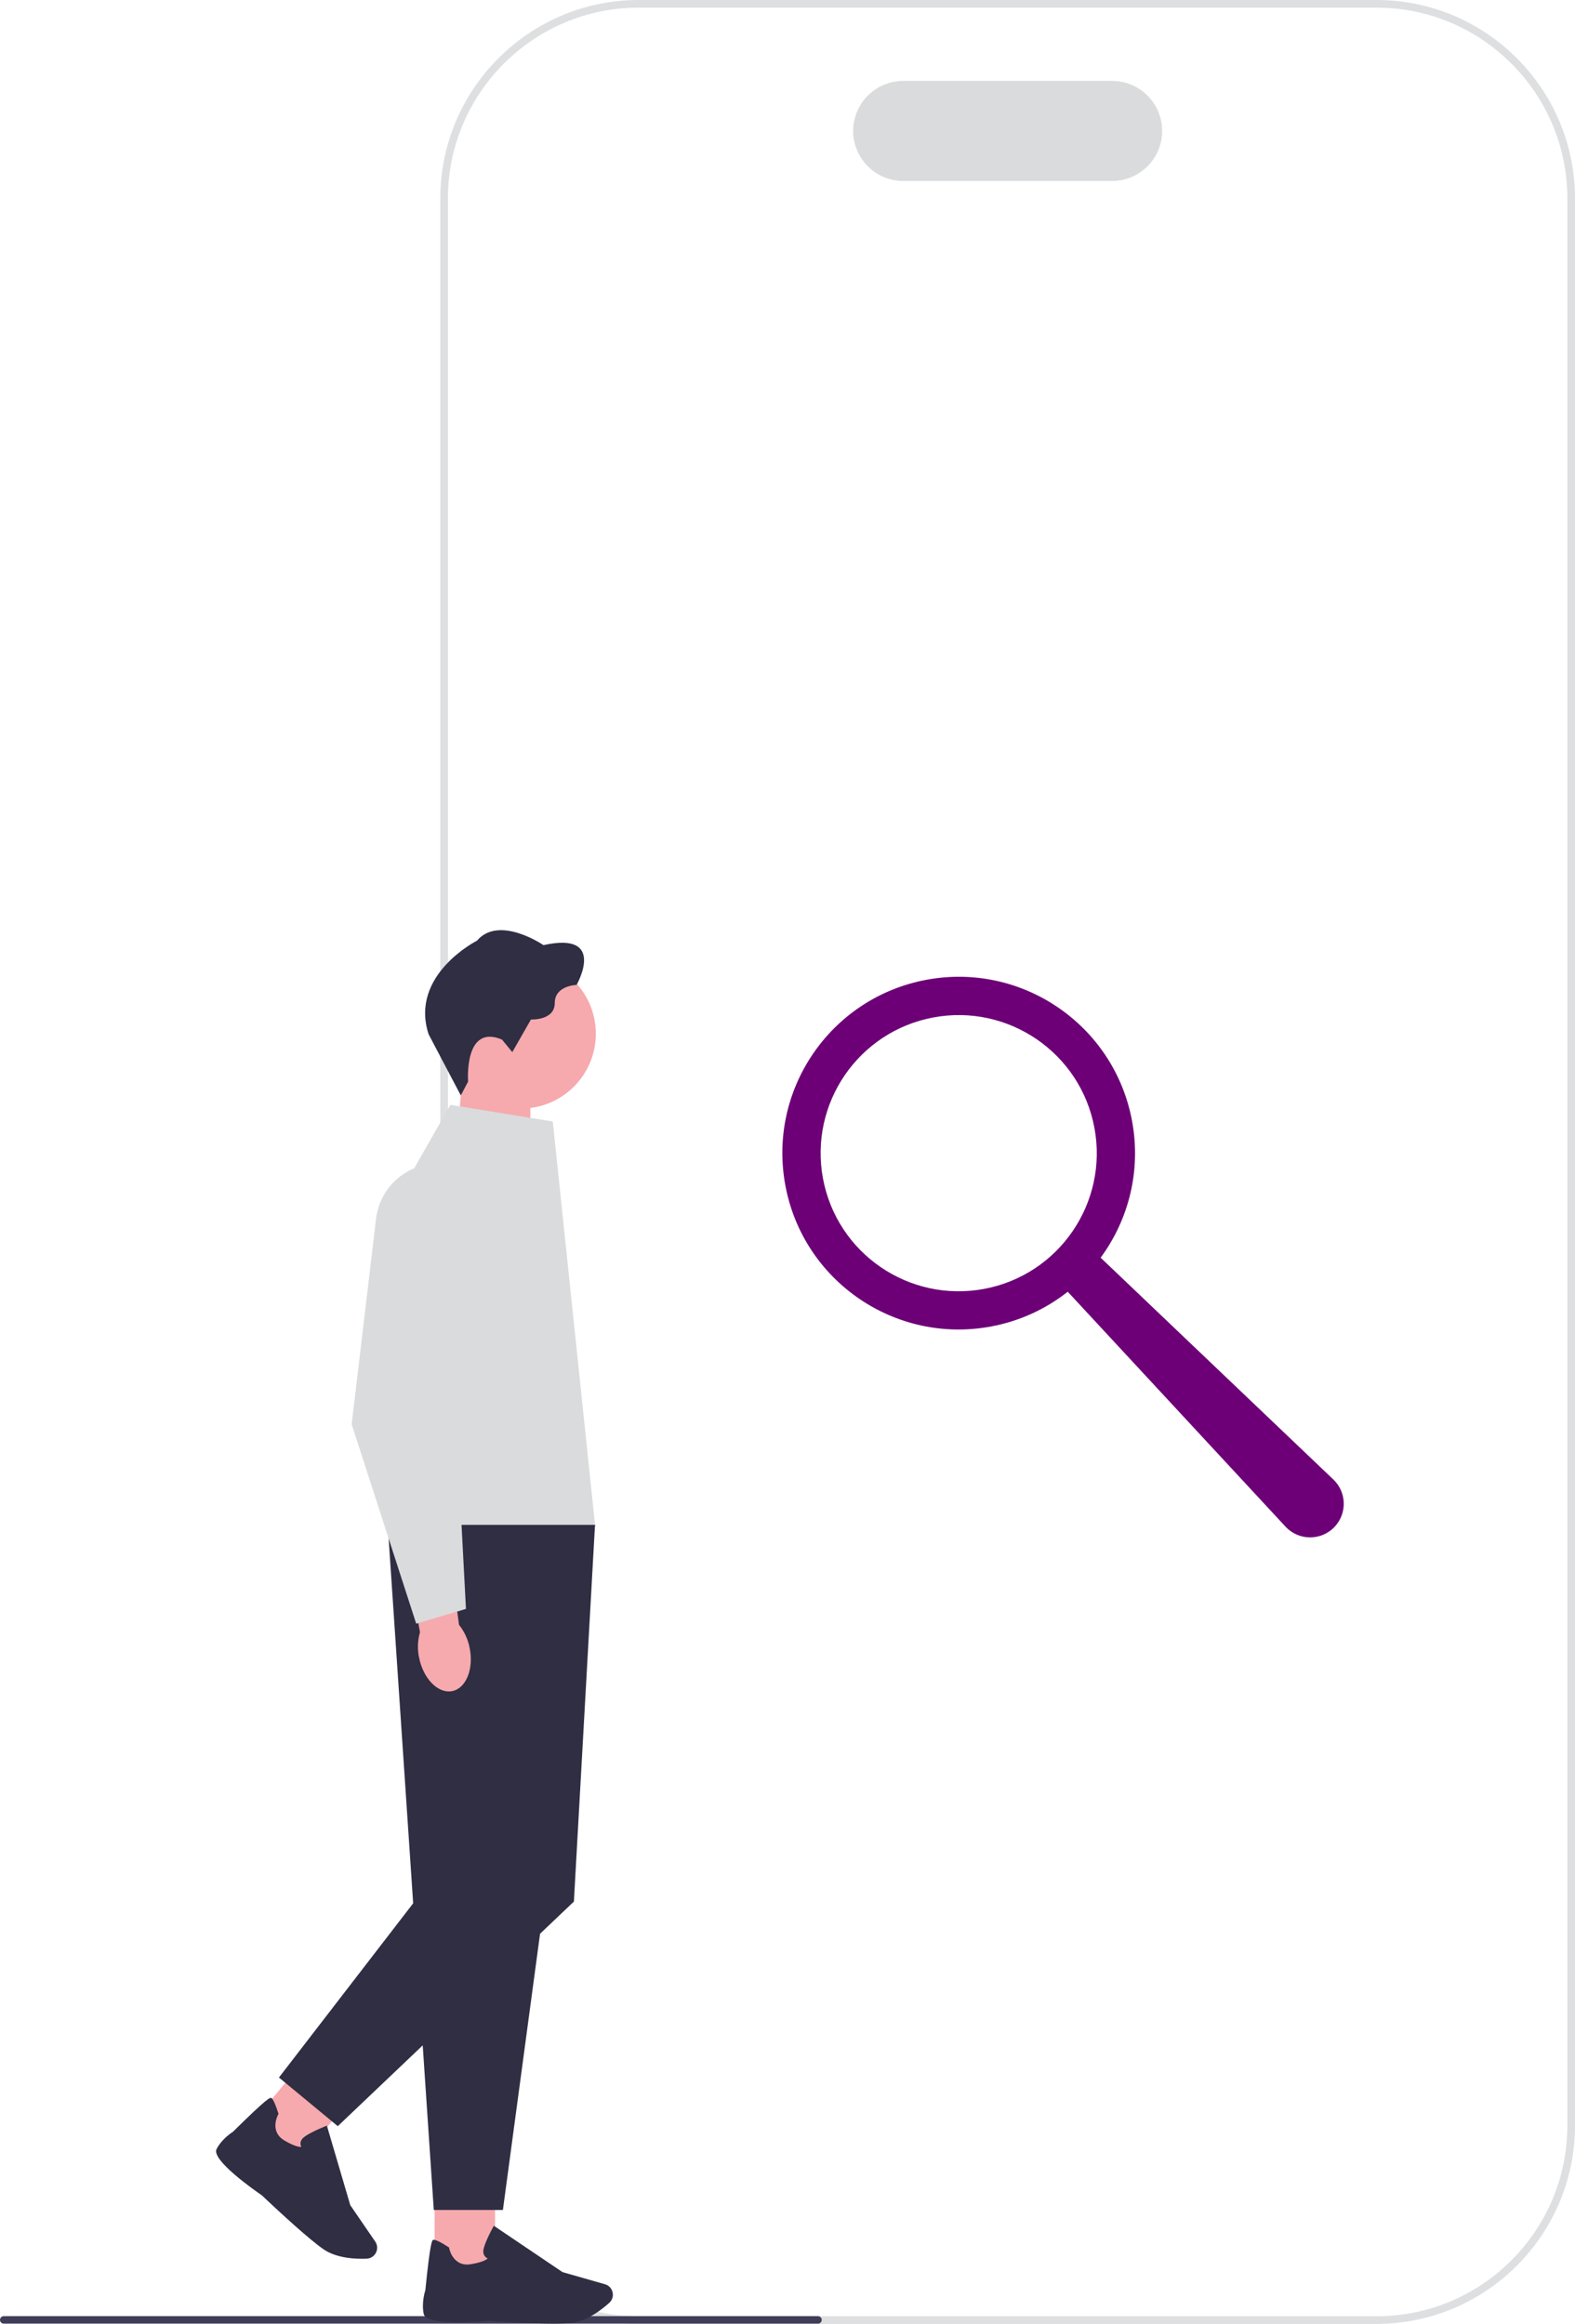 <svg width="181" height="267" viewBox="0 0 181 267" fill="none" xmlns="http://www.w3.org/2000/svg">
<g clip-path="url(#clip0_16_421)">
<path d="M158.195 267H73.403C60.828 267 50.598 256.771 50.598 244.198V22.802C50.598 10.229 60.828 0 73.403 0H158.195C170.77 0 181 10.229 181 22.802V244.198C181 256.771 170.77 267 158.195 267ZM73.403 0.878C61.311 0.878 51.476 10.712 51.476 22.802V244.198C51.476 256.288 61.311 266.122 73.403 266.122H158.195C170.287 266.122 180.122 256.288 180.122 244.198V22.802C180.122 10.712 170.287 0.878 158.195 0.878H73.403Z" fill="#DEDFE0"/>
<path d="M127.807 20.791H103.795C100.625 20.791 98.047 18.214 98.047 15.045C98.047 11.875 100.625 9.298 103.795 9.298H127.807C130.977 9.298 133.555 11.875 133.555 15.045C133.555 18.214 130.977 20.791 127.807 20.791Z" fill="#DADBDC"/>
<path d="M94.434 266.539C94.434 266.776 94.241 266.969 94.004 266.969H0.43C0.193 266.969 0 266.776 0 266.539C0 266.302 0.193 266.109 0.43 266.109H94.004C94.241 266.109 94.434 266.302 94.434 266.539Z" fill="#3F3D58"/>
<path d="M52.319 133.507L60.947 136.343V123.927H53.118L52.319 133.507Z" fill="#F6AAAE"/>
<path d="M59.875 127.365C64.623 127.365 68.472 123.516 68.472 118.769C68.472 114.022 64.623 110.173 59.875 110.173C55.127 110.173 51.278 114.022 51.278 118.769C51.278 123.516 55.127 127.365 59.875 127.365Z" fill="#F6AAAE"/>
<path d="M57.689 119.441L58.874 120.881L61.017 117.132C61.017 117.132 63.752 117.272 63.752 115.244C63.752 113.216 66.264 113.159 66.264 113.159C66.264 113.159 69.816 106.955 62.457 108.589C62.457 108.589 57.351 105.09 54.813 108.079C54.813 108.079 47.028 112 49.254 118.826L52.956 125.859L53.794 124.265C53.794 124.265 53.285 117.579 57.689 119.441Z" fill="#2F2E43"/>
<path d="M56.89 251.152H49.944V261.003H56.89V251.152Z" fill="#F6AAAE"/>
<path d="M56.126 266.649C54.936 266.759 48.995 267.224 48.697 265.863C48.424 264.612 48.824 263.304 48.881 263.128C49.452 257.447 49.663 257.381 49.79 257.342C49.992 257.285 50.585 257.561 51.542 258.18L51.603 258.22L51.616 258.29C51.634 258.378 52.06 260.463 54.071 260.147C55.45 259.928 55.897 259.625 56.042 259.475C55.924 259.423 55.779 259.331 55.678 259.168C55.529 258.935 55.502 258.637 55.599 258.281C55.858 257.337 56.635 255.941 56.666 255.884L56.754 255.726L64.648 261.051L69.522 262.443C69.89 262.548 70.184 262.812 70.334 263.163C70.54 263.655 70.413 264.225 70.018 264.581C69.131 265.376 67.374 266.741 65.526 266.908C65.034 266.952 64.384 266.969 63.656 266.969C60.604 266.969 56.156 266.653 56.121 266.649L56.126 266.649Z" fill="#2F2E43"/>
<path d="M35.225 236.357L28.945 243.948L34.297 248.375L40.577 240.784L35.225 236.357Z" fill="#F6AAAE"/>
<path d="M30.115 252.245C29.132 251.569 24.254 248.145 24.891 246.907C25.479 245.77 26.62 245.019 26.779 244.918C30.84 240.905 31.046 240.989 31.169 241.041C31.362 241.125 31.639 241.718 31.986 242.802L32.008 242.868L31.973 242.929C31.929 243.008 30.928 244.887 32.68 245.923C33.883 246.634 34.423 246.683 34.625 246.661C34.568 246.547 34.515 246.38 34.537 246.191C34.568 245.919 34.739 245.669 35.046 245.458C35.85 244.896 37.334 244.317 37.4 244.29L37.566 244.224L40.254 253.36L43.12 257.539C43.336 257.856 43.397 258.246 43.287 258.615C43.134 259.124 42.673 259.484 42.137 259.506C40.947 259.554 38.725 259.484 37.193 258.435C36.789 258.158 36.276 257.759 35.714 257.294C33.364 255.349 30.137 252.271 30.111 252.245L30.115 252.245Z" fill="#2F2E43"/>
<path d="M68.38 175.173H44.556L49.851 253.913H57.794L68.384 175.173L68.38 175.173Z" fill="#2F2E43"/>
<path d="M63.528 179.51L68.38 175.173L65.952 218.477L38.818 244.281L32.056 238.693L47.862 218.182L63.528 179.51Z" fill="#2F2E43"/>
<path d="M63.528 128.853L51.761 126.943L48.108 133.331C43.463 141.453 41.571 150.856 42.708 160.141L44.556 175.177H68.38L63.528 128.857L63.528 128.853Z" fill="#DADBDC"/>
<path d="M53.974 189.348C54.462 191.776 53.553 193.993 51.95 194.3C50.343 194.603 48.648 192.882 48.161 190.45C47.955 189.48 47.99 188.479 48.266 187.526L46.334 177.205L51.384 176.42L52.749 186.679C53.373 187.465 53.794 188.378 53.974 189.353V189.348Z" fill="#F6AAAE"/>
<path d="M47.832 186.552L40.416 163.644V163.609L43.217 140.021C43.647 136.408 46.712 133.687 50.347 133.687C52.574 133.687 54.637 134.692 56.007 136.448C57.377 138.204 57.855 140.447 57.316 142.612L52.367 162.398L53.548 184.853L47.827 186.552L47.832 186.552Z" fill="#DADBDC"/>
<path d="M90.258 136.22C92.318 147.217 102.904 154.465 113.907 152.401C117.235 151.778 120.22 150.373 122.705 148.411L147.732 175.401C149.264 177.052 151.877 177.047 153.405 175.388C154.832 173.838 154.753 171.432 153.225 169.979L126.486 144.499C129.7 140.136 131.166 134.503 130.09 128.757C128.031 117.759 117.445 110.511 106.442 112.575C95.439 114.638 88.195 125.218 90.258 136.22ZM94.579 135.412C92.968 126.799 98.64 118.51 107.255 116.899C115.869 115.288 124.159 120.96 125.77 129.573C127.381 138.186 121.709 146.475 113.094 148.086C104.48 149.697 96.19 144.025 94.579 135.412Z" fill="#6D0077"/>
</g>
<defs>
<clipPath id="clip0_16_421">
<rect width="181" height="267" fill="white"/>
</clipPath>
</defs>
</svg>
